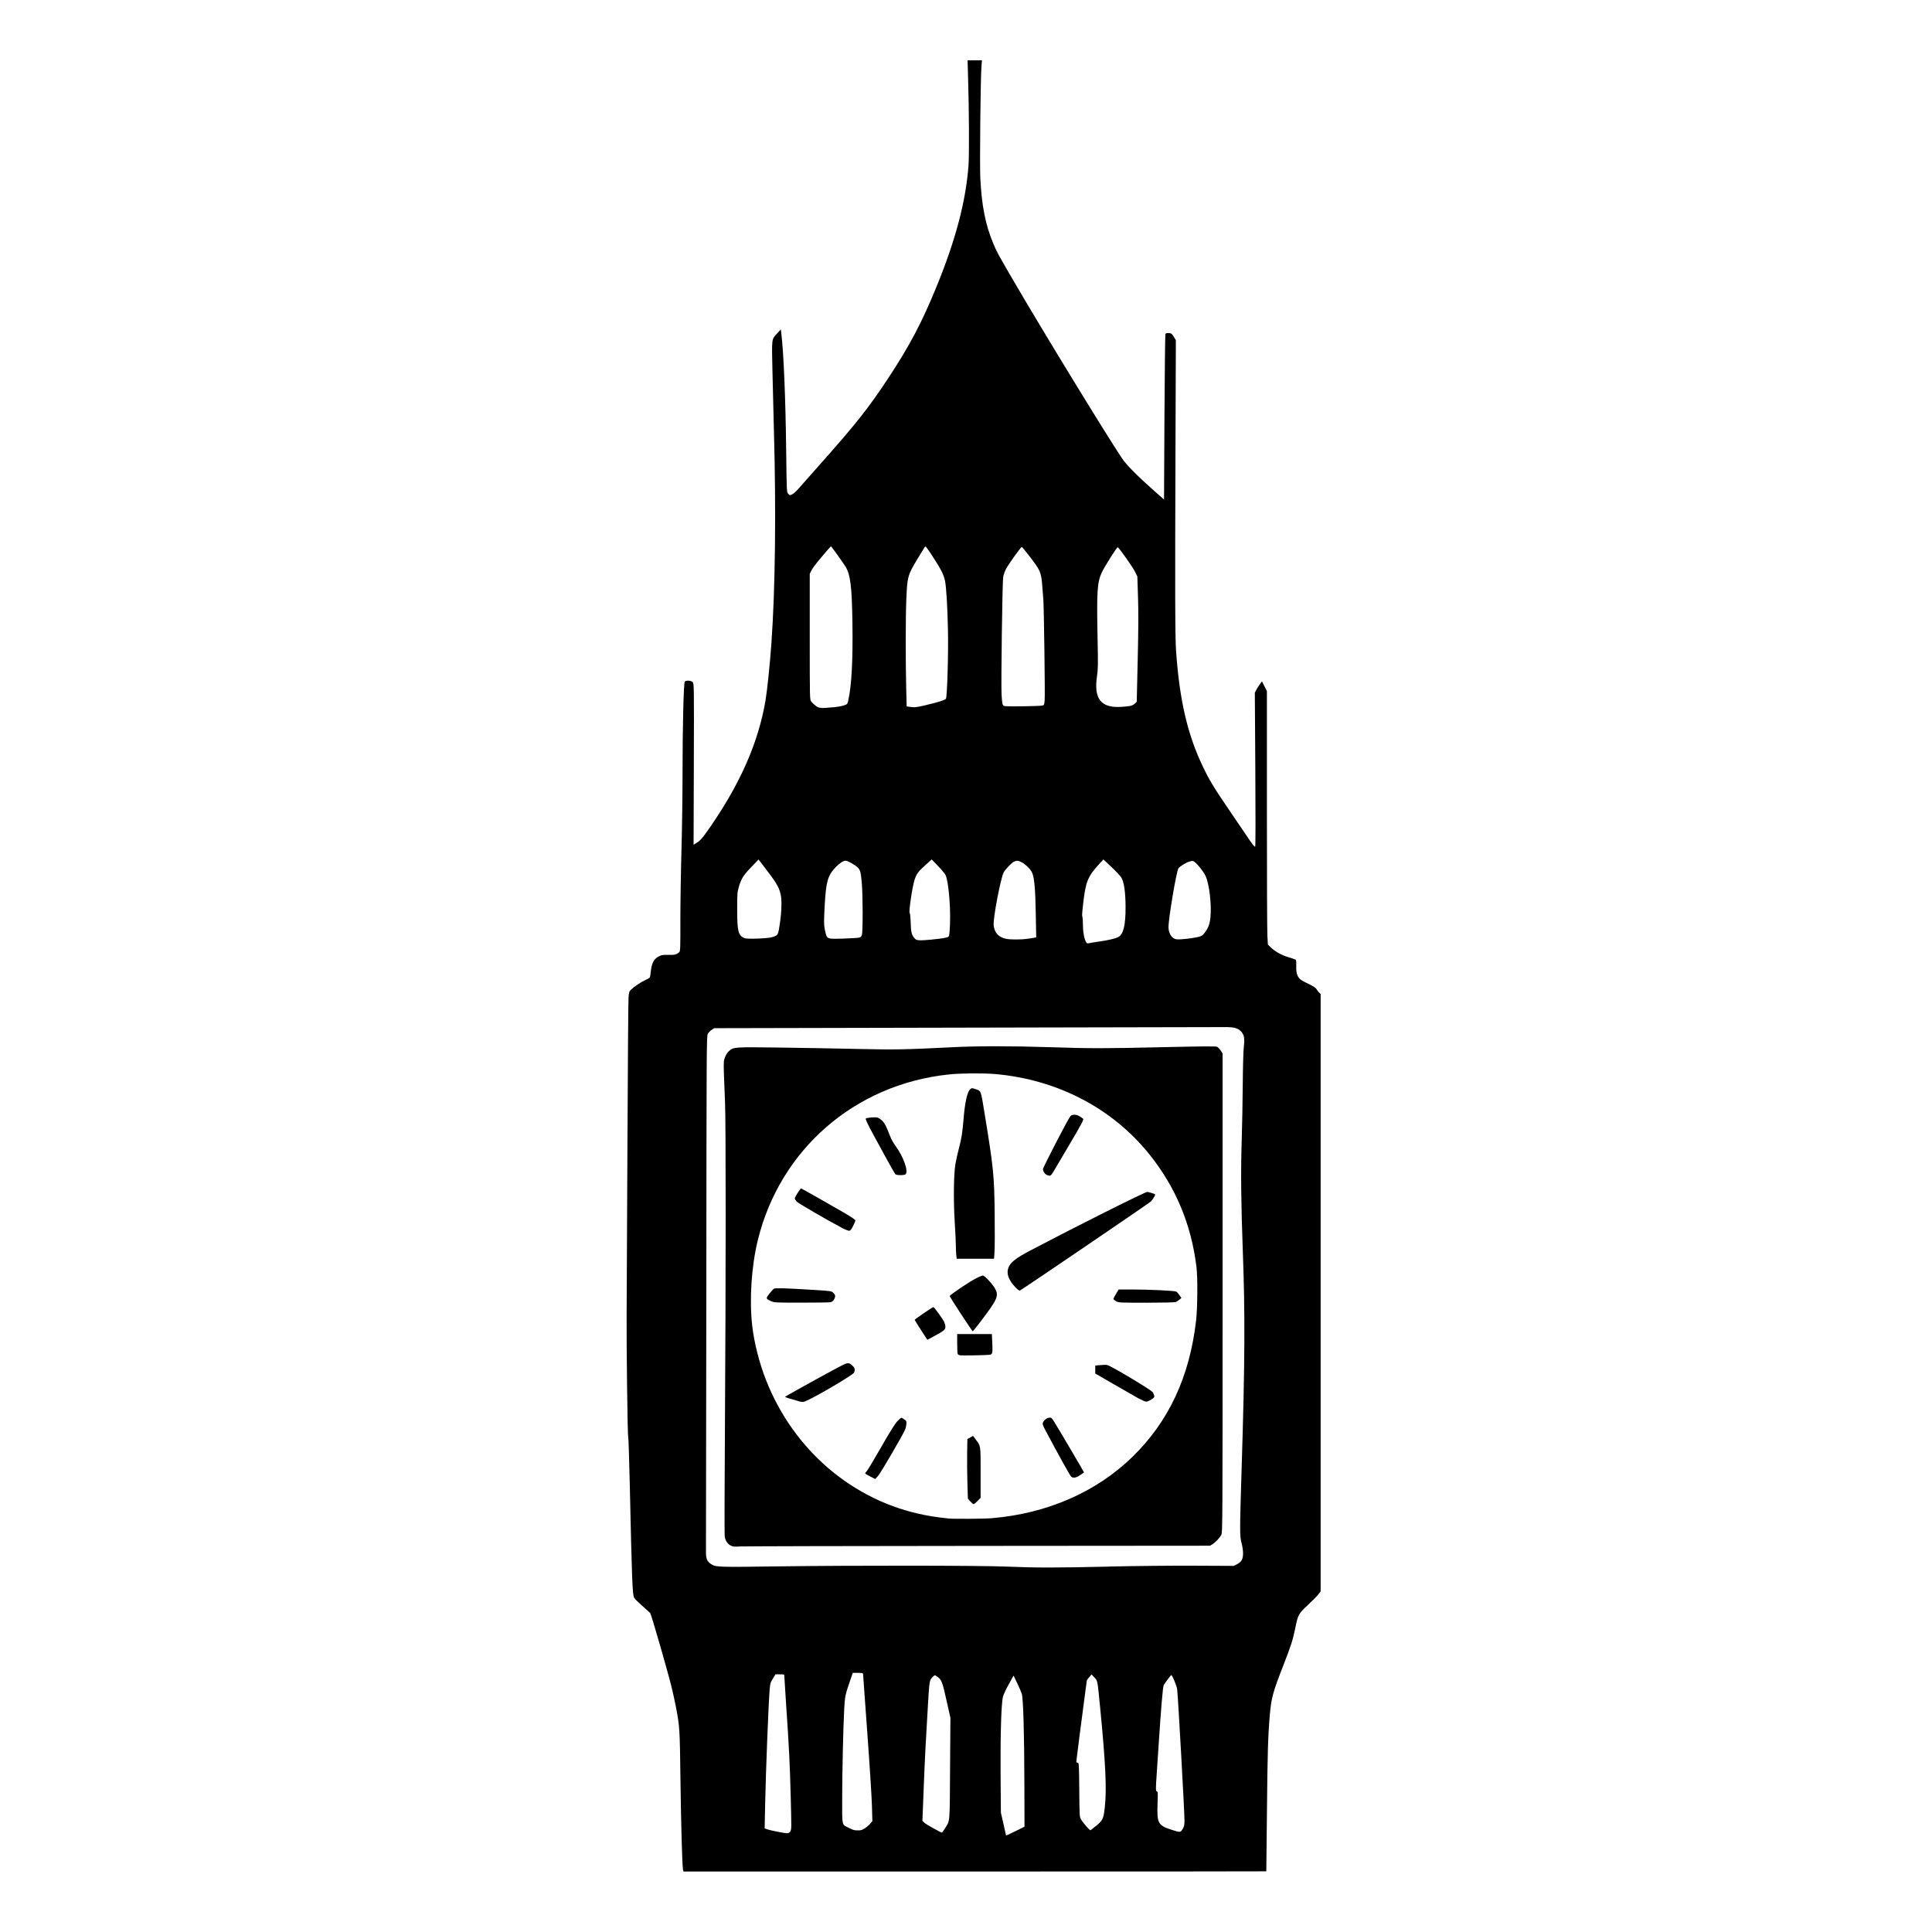 <!-- Generated by IcoMoon.io -->
<svg version="1.1" xmlns="http://www.w3.org/2000/svg" width="32" height="32" viewBox="0 0 32 32">
<title>london</title>
<path d="M11.312 30.963c-0.014-0.090-0.033-0.813-0.042-1.516-0.010-0.809-0.012-0.844-0.075-1.178-0.016-0.083-0.049-0.233-0.074-0.335-0.064-0.259-0.334-1.196-0.351-1.216-0.008-0.009-0.067-0.063-0.132-0.12s-0.126-0.117-0.135-0.135c-0.028-0.054-0.037-0.3-0.071-1.837-0.010-0.447-0.022-0.819-0.027-0.826-0.011-0.014-0.030-1.505-0.026-2.039 0.001-0.187 0.007-1.419 0.013-2.737s0.014-2.442 0.018-2.497c0.007-0.092 0.010-0.104 0.043-0.136 0.048-0.048 0.16-0.123 0.234-0.157 0.034-0.015 0.066-0.034 0.073-0.042s0.014-0.048 0.018-0.089c0.014-0.148 0.051-0.22 0.135-0.263 0.045-0.023 0.067-0.026 0.156-0.024 0.104 0.003 0.135-0.005 0.181-0.045 0.018-0.016 0.020-0.061 0.019-0.533-0-0.283 0.008-0.801 0.018-1.151s0.018-0.931 0.018-1.293c0-0.752 0.018-1.481 0.037-1.504 0.021-0.025 0.107-0.019 0.132 0.009 0.021 0.024 0.022 0.059 0.018 1.358l-0.004 1.334 0.037-0.022c0.073-0.043 0.107-0.082 0.237-0.27 0.503-0.727 0.8-1.406 0.917-2.096 0.028-0.165 0.074-0.607 0.098-0.952 0.064-0.894 0.079-2.205 0.041-3.539-0.006-0.222-0.017-0.642-0.023-0.933-0.013-0.598-0.019-0.55 0.081-0.661l0.057-0.062 0.006 0.049c0.040 0.315 0.072 1.071 0.083 1.981 0.008 0.656 0.008 0.663 0.033 0.692s0.026 0.029 0.066 0.010c0.022-0.011 0.066-0.049 0.097-0.085s0.181-0.206 0.334-0.378c0.627-0.704 0.828-0.958 1.167-1.472 0.352-0.535 0.553-0.917 0.797-1.515 0.313-0.767 0.479-1.396 0.525-1.989 0.014-0.182 0.010-0.94-0.008-1.516l-0.007-0.234h0.238l-0.008 0.101c-0.016 0.21-0.030 1.623-0.019 1.85 0.023 0.459 0.085 0.772 0.213 1.079 0.061 0.146 0.075 0.171 0.322 0.596 0.486 0.835 1.534 2.55 1.813 2.968 0.068 0.102 0.241 0.278 0.504 0.512l0.191 0.169 0.007-1.36c0.004-0.748 0.011-1.369 0.016-1.38 0.007-0.016 0.020-0.020 0.056-0.017 0.043 0.003 0.051 0.009 0.082 0.060l0.035 0.057-0.006 1.675c-0.009 2.527-0.007 3.252 0.010 3.482 0.057 0.806 0.189 1.375 0.441 1.901 0.108 0.226 0.178 0.343 0.427 0.709 0.119 0.175 0.264 0.389 0.324 0.477 0.077 0.114 0.111 0.155 0.118 0.144 0.006-0.009 0.007-0.543 0.002-1.282l-0.008-1.267 0.024-0.046c0.013-0.025 0.040-0.068 0.059-0.094l0.035-0.048 0.082 0.163v1.956c0 1.076 0.003 2.020 0.008 2.098l0.008 0.143 0.048 0.047c0.070 0.068 0.182 0.13 0.294 0.163 0.054 0.016 0.105 0.033 0.114 0.038 0.012 0.007 0.016 0.033 0.014 0.108-0.004 0.151 0.025 0.207 0.138 0.263 0.035 0.017 0.091 0.045 0.124 0.062 0.035 0.018 0.067 0.044 0.077 0.062s0.027 0.042 0.041 0.054l0.024 0.022v9.894l-0.038 0.050c-0.021 0.028-0.099 0.107-0.173 0.175-0.155 0.144-0.164 0.16-0.211 0.391-0.039 0.193-0.071 0.29-0.201 0.623-0.168 0.43-0.195 0.53-0.219 0.809-0.030 0.357-0.038 0.611-0.047 1.57-0.005 0.559-0.010 1.017-0.011 1.019s-2.173 0.003-4.827 0.003h-4.826zM16.825 30.327l0.144-0.071-0.002-0.722c-0.002-0.842-0.019-1.402-0.043-1.479-0.009-0.028-0.043-0.108-0.076-0.177l-0.060-0.125-0.076 0.137c-0.042 0.075-0.086 0.167-0.097 0.203-0.031 0.099-0.047 0.623-0.042 1.337l0.005 0.595 0.042 0.183c0.023 0.1 0.042 0.185 0.042 0.188 0 0.010 0.021 0.001 0.162-0.068zM13.090 30.333c0.020-0.030 0.020-0.058 0.007-0.563-0.014-0.548-0.027-0.814-0.077-1.547-0.016-0.235-0.029-0.441-0.029-0.459 0-0.032-0.001-0.032-0.073-0.032h-0.073l-0.044 0.071c-0.040 0.064-0.045 0.082-0.053 0.182-0.020 0.235-0.064 1.364-0.075 1.909l-0.008 0.389 0.034 0.013c0.047 0.019 0.279 0.066 0.33 0.067 0.034 0.001 0.046-0.005 0.063-0.030zM15.649 30.287c0.088-0.139 0.081-0.052 0.087-0.989l0.006-0.844-0.054-0.242c-0.083-0.372-0.089-0.388-0.169-0.445-0.034-0.024-0.035-0.024-0.058-0.003-0.067 0.060-0.066 0.058-0.090 0.451-0.033 0.534-0.056 0.983-0.069 1.337-0.006 0.171-0.014 0.379-0.018 0.46l-0.006 0.148 0.033 0.031c0.027 0.026 0.271 0.162 0.29 0.163 0.003 0 0.025-0.030 0.048-0.066zM19.59 30.292c0.024-0.042 0.029-0.065 0.029-0.137 0-0.137-0.104-2.010-0.121-2.173-0.005-0.052-0.082-0.239-0.098-0.237-0.008 0.001-0.109 0.135-0.126 0.169-0.014 0.027-0.045 0.392-0.082 0.968-0.013 0.203-0.029 0.44-0.035 0.525-0.016 0.222-0.015 0.266 0.006 0.266 0.015 0 0.016 0.027 0.010 0.193-0.012 0.335 0.005 0.368 0.238 0.443 0.136 0.044 0.144 0.043 0.178-0.016zM14.32 30.286c0.028-0.018 0.069-0.053 0.090-0.077l0.039-0.045-0.007-0.255c-0.004-0.14-0.038-0.685-0.077-1.211s-0.070-0.964-0.070-0.973c0-0.013-0.018-0.017-0.085-0.017h-0.085l-0.043 0.124c-0.082 0.238-0.088 0.264-0.099 0.471-0.017 0.309-0.034 1.071-0.034 1.502 0 0.449-0.009 0.412 0.11 0.47 0.080 0.039 0.085 0.041 0.151 0.042 0.045 0.001 0.070-0.006 0.11-0.032zM18.146 30.25c0.12-0.1 0.13-0.12 0.152-0.307 0.035-0.299 0.015-0.73-0.077-1.668-0.045-0.459-0.040-0.433-0.095-0.492l-0.046-0.050-0.039 0.047c-0.022 0.026-0.039 0.048-0.039 0.050s-0.013 0.099-0.029 0.215c-0.049 0.362-0.145 1.11-0.145 1.132 0 0.013 0.009 0.021 0.022 0.021 0.021 0 0.022 0.015 0.026 0.447 0.004 0.441 0.004 0.448 0.030 0.492 0.032 0.054 0.143 0.182 0.155 0.178 0.005-0.002 0.042-0.031 0.084-0.066zM18.366 25.947c0.43-0.010 1.061-0.016 1.42-0.014l0.647 0.003 0.058-0.029c0.073-0.037 0.098-0.083 0.098-0.183 0-0.040-0.011-0.116-0.025-0.167-0.031-0.116-0.031-0.196 0.002-1.255 0.054-1.748 0.058-2.534 0.018-3.603-0.028-0.766-0.034-1.294-0.018-1.784 0.008-0.248 0.016-0.679 0.018-0.958 0.002-0.291 0.010-0.557 0.018-0.624 0.017-0.139 0.004-0.199-0.052-0.255-0.050-0.050-0.116-0.067-0.261-0.066-0.067 0-1.997 0.004-4.29 0.009l-4.169 0.009-0.043 0.028c-0.024 0.015-0.052 0.045-0.064 0.065-0.020 0.036-0.021 0.238-0.024 4.241-0.002 2.312-0.005 4.255-0.006 4.319-0.002 0.131 0.014 0.175 0.083 0.222 0.076 0.052 0.107 0.053 1.114 0.039 1.273-0.017 3.343-0.015 3.79 0.004 0.483 0.020 0.796 0.020 1.686-0zM12.102 25.599c-0.054-0.028-0.090-0.084-0.099-0.157-0.004-0.033-0.002-0.919 0.005-1.968 0.015-2.307 0.015-4.903 0.001-5.211-0.006-0.124-0.014-0.329-0.018-0.456-0.007-0.219-0.006-0.234 0.018-0.297 0.015-0.039 0.041-0.080 0.065-0.101 0.078-0.068 0.080-0.068 0.843-0.058 0.381 0.005 0.962 0.015 1.291 0.023 0.617 0.014 0.78 0.011 1.573-0.029 0.423-0.021 0.953-0.021 1.617 0 0.672 0.022 0.88 0.022 1.892-0.001 0.614-0.014 0.848-0.016 0.868-0.006 0.015 0.007 0.042 0.035 0.060 0.061l0.032 0.049v3.967c0 3.8-0.001 3.969-0.021 4.006-0.029 0.054-0.095 0.124-0.145 0.155l-0.042 0.026-3.822 0.003c-2.102 0.001-3.879 0.006-3.949 0.009-0.108 0.006-0.133 0.004-0.167-0.014zM16.438 25.145c0.907-0.077 1.723-0.434 2.319-1.015 0.601-0.586 0.947-1.327 1.054-2.258 0.024-0.211 0.028-0.716 0.006-0.889-0.087-0.707-0.344-1.32-0.78-1.864-0.613-0.763-1.521-1.237-2.548-1.329-0.195-0.017-0.576-0.015-0.771 0.006-1.555 0.162-2.797 1.239-3.166 2.744-0.106 0.433-0.142 0.982-0.093 1.419 0.031 0.273 0.116 0.612 0.225 0.89 0.456 1.168 1.442 2.011 2.627 2.244 0.079 0.016 0.194 0.034 0.254 0.041s0.125 0.014 0.144 0.017c0.082 0.009 0.601 0.006 0.727-0.005zM16.071 24.868l-0.040-0.047-0.008-0.268c-0.004-0.147-0.006-0.369-0.004-0.493l0.004-0.225 0.094-0.052 0.041 0.055c0.089 0.12 0.084 0.087 0.084 0.553v0.418l-0.051 0.052c-0.028 0.029-0.058 0.052-0.066 0.052s-0.032-0.021-0.054-0.047zM14.414 24.455c-0.046-0.023-0.084-0.046-0.084-0.051s0.013-0.023 0.029-0.041c0.016-0.018 0.123-0.197 0.238-0.398 0.143-0.25 0.227-0.384 0.265-0.424 0.031-0.032 0.061-0.059 0.066-0.059s0.028 0.012 0.049 0.027c0.036 0.024 0.039 0.031 0.036 0.076-0.002 0.027-0.011 0.068-0.021 0.092-0.039 0.093-0.406 0.724-0.45 0.77l-0.046 0.050zM17.739 24.455c-0.019-0.019-0.237-0.412-0.406-0.732-0.067-0.126-0.070-0.137-0.056-0.166 0.020-0.041 0.066-0.074 0.107-0.077 0.029-0.002 0.038 0.006 0.079 0.073 0.116 0.189 0.495 0.833 0.492 0.836-0.002 0.002-0.033 0.022-0.067 0.045-0.070 0.046-0.116 0.053-0.148 0.021zM13.222 23.206c-0.119-0.032-0.219-0.064-0.219-0.070s0.569-0.322 0.863-0.479c0.18-0.096 0.185-0.097 0.252-0.038 0.042 0.037 0.049 0.068 0.027 0.117-0.018 0.039-0.644 0.407-0.807 0.474-0.036 0.015-0.049 0.014-0.116-0.003zM18.851 23.158c-0.057-0.032-0.24-0.136-0.407-0.233l-0.303-0.175v-0.132l0.086-0.008c0.047-0.004 0.098-0.005 0.113-0.001 0.070 0.018 0.728 0.412 0.754 0.452 0.008 0.013 0.018 0.037 0.023 0.053 0.006 0.026 0.001 0.035-0.047 0.066-0.030 0.020-0.068 0.036-0.085 0.036s-0.077-0.027-0.134-0.058zM15.895 22.447c-0.013-0.004-0.027-0.012-0.032-0.020s-0.009-0.085-0.009-0.172l-0-0.159h0.574l0.007 0.142c0.008 0.162 0.004 0.188-0.031 0.199-0.031 0.010-0.479 0.018-0.51 0.010zM15.338 22.158c-0.035-0.050-0.188-0.292-0.188-0.297 0-0.010 0.301-0.216 0.311-0.212 0.015 0.006 0.147 0.187 0.174 0.239 0.013 0.026 0.024 0.065 0.024 0.087 0 0.049-0.025 0.069-0.187 0.156l-0.111 0.060zM15.918 21.766c-0.102-0.156-0.186-0.29-0.188-0.298-0.004-0.017 0.331-0.243 0.445-0.299 0.046-0.023 0.093-0.042 0.105-0.042 0.028 0 0.153 0.133 0.198 0.211 0.071 0.124 0.047 0.179-0.24 0.556-0.065 0.086-0.123 0.156-0.127 0.156s-0.091-0.128-0.193-0.285zM12.778 21.555c-0.097-0.045-0.097-0.046-0.036-0.126 0.030-0.039 0.065-0.077 0.078-0.084 0.026-0.014 0.193-0.009 0.662 0.020 0.284 0.018 0.289 0.018 0.32 0.048 0.037 0.035 0.040 0.064 0.010 0.113-0.014 0.024-0.034 0.038-0.059 0.043-0.021 0.004-0.238 0.007-0.483 0.007-0.411-0-0.45-0.002-0.492-0.022zM18.485 21.552c-0.024-0.014-0.043-0.031-0.043-0.038s0.019-0.045 0.043-0.084l0.043-0.072h0.234c0.271 0 0.694 0.020 0.721 0.035 0.010 0.005 0.034 0.032 0.052 0.058l0.033 0.048-0.034 0.028c-0.019 0.016-0.046 0.033-0.061 0.039s-0.227 0.011-0.485 0.011c-0.449-0-0.459-0.001-0.502-0.025zM16.818 21.321c-0.116-0.123-0.152-0.227-0.115-0.326 0.032-0.085 0.127-0.159 0.355-0.279 0.749-0.394 1.905-0.974 1.944-0.974 0.023 0 0.115 0.029 0.131 0.041 0.008 0.006-0.044 0.093-0.069 0.116-0.039 0.036-2.141 1.465-2.172 1.477-0.010 0.004-0.039-0.018-0.074-0.055zM15.839 20.789c-0.004-0.033-0.007-0.102-0.007-0.152s-0.008-0.229-0.019-0.398c-0.022-0.365-0.017-0.79 0.012-0.96 0.010-0.060 0.036-0.177 0.058-0.26 0.044-0.168 0.057-0.254 0.076-0.479 0.023-0.282 0.060-0.45 0.11-0.497 0.026-0.024 0.028-0.024 0.083-0.006 0.1 0.033 0.092 0.013 0.154 0.393 0.151 0.923 0.162 1.040 0.169 1.68 0.003 0.289 0.002 0.573-0.003 0.632l-0.008 0.107h-0.618zM13.945 20.337c-0.238-0.125-0.72-0.405-0.749-0.435-0.017-0.018-0.032-0.043-0.032-0.054 0-0.020 0.092-0.164 0.104-0.164 0.008 0 0.506 0.282 0.727 0.411 0.106 0.062 0.173 0.108 0.173 0.119-0 0.010-0.017 0.052-0.038 0.093-0.026 0.053-0.045 0.076-0.062 0.079-0.013 0.002-0.069-0.020-0.124-0.049zM17.338 19.46c-0.034-0.015-0.063-0.059-0.063-0.096 0-0.029 0.422-0.844 0.455-0.878 0.029-0.031 0.095-0.030 0.148 0.001 0.028 0.016 0.056 0.037 0.064 0.045 0.010 0.012-0.037 0.101-0.215 0.402-0.125 0.212-0.249 0.421-0.274 0.464-0.048 0.081-0.058 0.087-0.115 0.062zM14.83 19.45c-0.016-0.019-0.199-0.349-0.366-0.659-0.095-0.175-0.132-0.256-0.124-0.264 0.015-0.015 0.152-0.027 0.193-0.017 0.017 0.004 0.050 0.026 0.074 0.048 0.044 0.040 0.074 0.098 0.134 0.256 0.017 0.046 0.057 0.119 0.089 0.162 0.134 0.182 0.22 0.423 0.169 0.474-0.019 0.019-0.153 0.018-0.168-0.001zM18.201 15.596c0.182-0.028 0.278-0.051 0.327-0.079 0.080-0.046 0.116-0.2 0.115-0.493-0.001-0.243-0.024-0.411-0.069-0.487-0.016-0.027-0.089-0.105-0.163-0.175l-0.135-0.127-0.059 0.064c-0.203 0.222-0.234 0.297-0.277 0.673-0.019 0.172-0.020 0.194-0.011 0.219 0.004 0.010 0.007 0.072 0.008 0.139 0.002 0.164 0.043 0.308 0.085 0.295 0.011-0.003 0.091-0.017 0.178-0.030zM15.439 15.561c0.17-0.015 0.255-0.031 0.274-0.049 0.010-0.010 0.017-0.077 0.022-0.211 0.011-0.302-0.027-0.72-0.076-0.811-0.013-0.024-0.069-0.091-0.125-0.149l-0.102-0.106-0.095 0.085c-0.129 0.115-0.158 0.155-0.192 0.263-0.036 0.115-0.096 0.526-0.078 0.538 0.007 0.005 0.014 0.071 0.017 0.164 0.005 0.163 0.016 0.203 0.070 0.263 0.028 0.031 0.075 0.033 0.285 0.014zM17.010 15.55c0.048-0.006 0.102-0.014 0.12-0.018l0.033-0.007-0.007-0.383c-0.008-0.448-0.026-0.63-0.070-0.705-0.035-0.059-0.104-0.124-0.168-0.157-0.054-0.028-0.083-0.029-0.126-0.007-0.040 0.021-0.144 0.13-0.168 0.177-0.051 0.099-0.176 0.755-0.166 0.872 0.011 0.125 0.082 0.203 0.207 0.228 0.069 0.014 0.24 0.014 0.344 0.001zM19.729 15.54c0.157-0.024 0.182-0.034 0.221-0.086 0.065-0.088 0.086-0.143 0.098-0.254 0.023-0.21-0.019-0.567-0.082-0.695-0.036-0.073-0.123-0.184-0.177-0.226-0.030-0.023-0.036-0.024-0.085-0.010-0.058 0.016-0.166 0.083-0.186 0.114-0.034 0.055-0.165 0.831-0.164 0.975 0 0.076 0.034 0.15 0.083 0.181 0.033 0.021 0.050 0.023 0.131 0.018 0.051-0.003 0.124-0.011 0.162-0.017zM12.789 15.522c0.099-0.030 0.099-0.029 0.128-0.227 0.031-0.207 0.035-0.403 0.010-0.495-0.032-0.121-0.069-0.181-0.286-0.464l-0.077-0.1-0.119 0.124c-0.133 0.138-0.169 0.196-0.208 0.331-0.025 0.085-0.027 0.114-0.027 0.375 0 0.36 0.017 0.428 0.121 0.473 0.042 0.018 0.383 0.006 0.456-0.016zM14.232 15.53c0.023-0.007 0.037-0.021 0.044-0.044 0.017-0.056 0.016-0.662-0.002-0.86-0.016-0.184-0.026-0.219-0.072-0.262s-0.163-0.108-0.194-0.108c-0.040 0-0.096 0.036-0.164 0.105-0.131 0.135-0.161 0.233-0.183 0.611-0.017 0.289-0.016 0.353 0.006 0.449 0.031 0.136 0.024 0.133 0.299 0.125 0.128-0.004 0.248-0.011 0.266-0.017zM13.8 11.716c0.065-0.007 0.145-0.021 0.177-0.032 0.058-0.019 0.059-0.021 0.073-0.083 0.055-0.246 0.078-0.664 0.069-1.276-0.009-0.609-0.032-0.802-0.114-0.939-0.037-0.061-0.233-0.336-0.241-0.336s-0.121 0.132-0.228 0.262c-0.040 0.049-0.084 0.112-0.098 0.14l-0.026 0.052v1.041c0 1.039 0 1.041 0.024 1.074 0.013 0.018 0.046 0.049 0.073 0.070 0.056 0.043 0.089 0.046 0.29 0.025zM15.346 11.676c0.187-0.043 0.298-0.078 0.321-0.101 0.021-0.021 0.043-0.757 0.034-1.146-0.009-0.4-0.028-0.706-0.048-0.807-0.021-0.102-0.065-0.19-0.207-0.408-0.099-0.152-0.116-0.173-0.128-0.156-0.007 0.011-0.063 0.103-0.125 0.205-0.159 0.264-0.165 0.288-0.181 0.651-0.013 0.309-0.014 1.011-0.002 1.497l0.007 0.289 0.046 0.007c0.085 0.013 0.107 0.011 0.282-0.030zM18.717 11.693c0.030-0.005 0.063-0.022 0.081-0.040l0.030-0.030 0.016-0.695c0.012-0.503 0.013-0.79 0.005-1.038l-0.011-0.342-0.042-0.085c-0.038-0.076-0.263-0.393-0.283-0.399-0.013-0.004-0.216 0.316-0.262 0.414-0.079 0.167-0.088 0.312-0.071 1.131 0.008 0.403 0.007 0.474-0.010 0.589-0.056 0.377 0.065 0.531 0.399 0.51 0.054-0.003 0.121-0.010 0.149-0.015zM17.265 11.686c0.029-0.006 0.031-0.012 0.038-0.089 0.008-0.084-0.012-1.538-0.022-1.665-0.003-0.038-0.011-0.141-0.018-0.229-0.013-0.179-0.031-0.237-0.1-0.339-0.064-0.094-0.23-0.306-0.239-0.305-0.016 0.001-0.229 0.299-0.262 0.365-0.019 0.038-0.040 0.098-0.046 0.133-0.014 0.072-0.037 1.753-0.027 1.94 0.008 0.159 0.014 0.184 0.044 0.197 0.026 0.011 0.577 0.004 0.633-0.008z"></path>
</svg>
